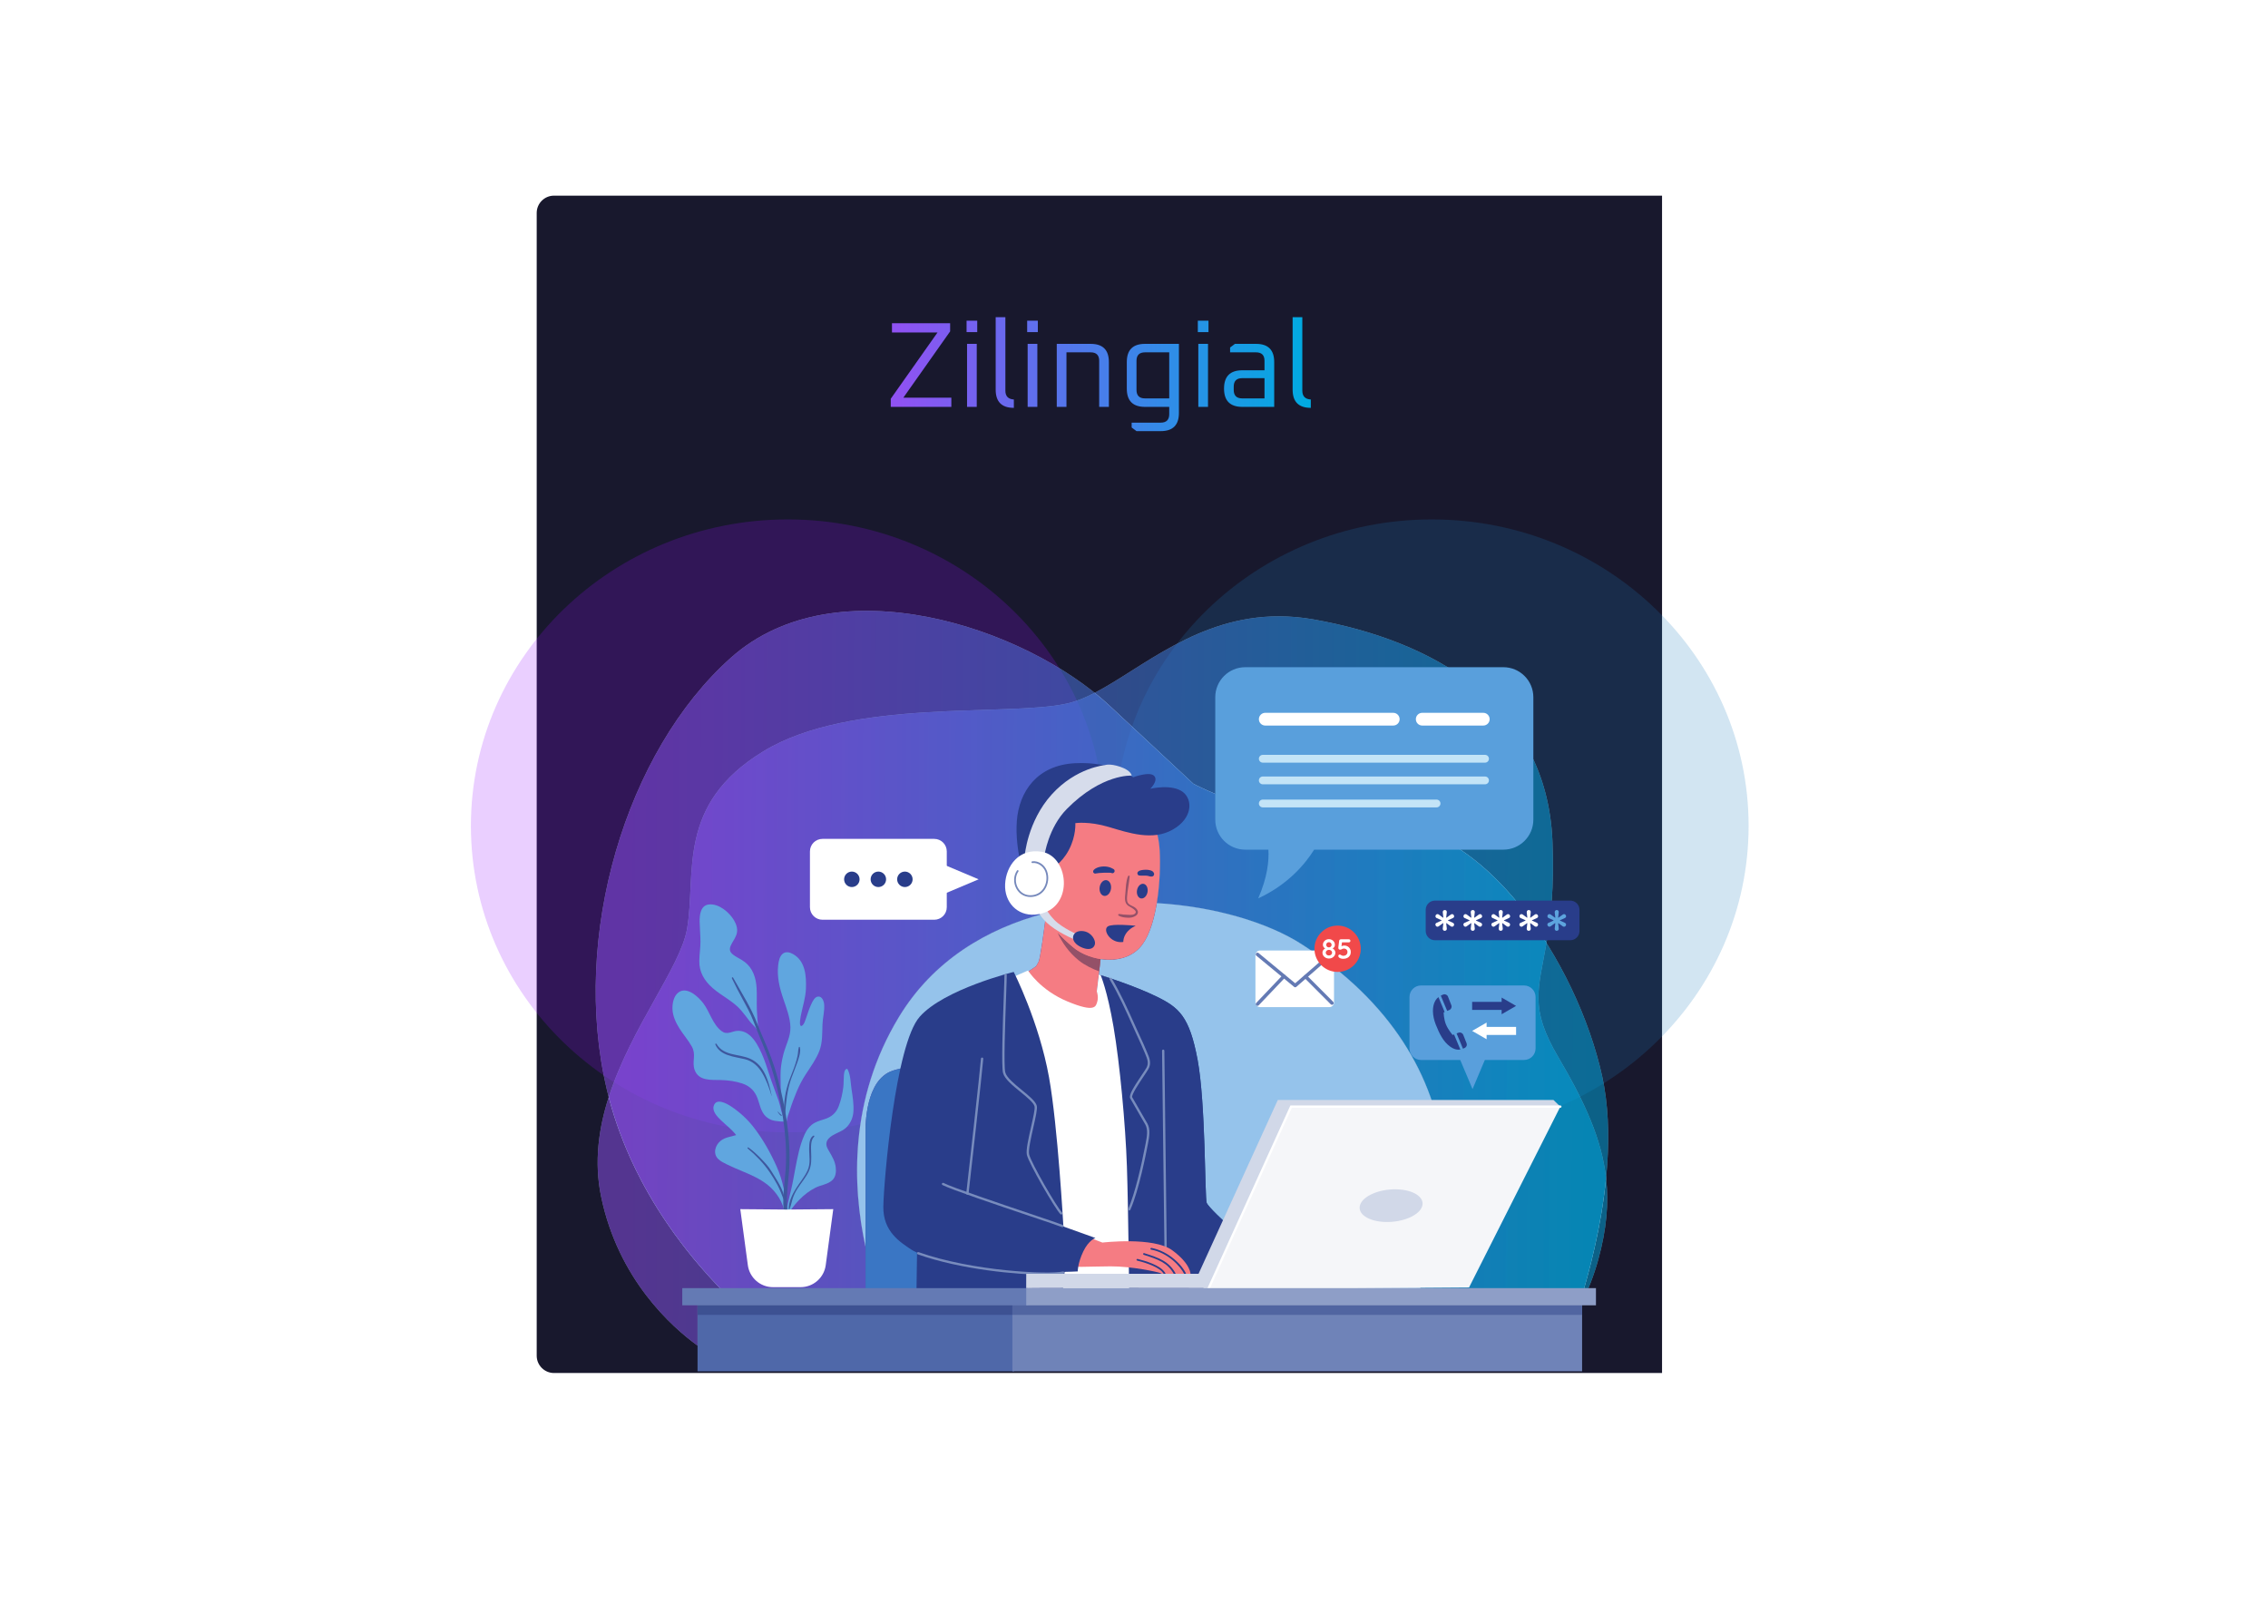 <svg width="1310" height="938" viewBox="0 0 1310 938" fill="none" xmlns="http://www.w3.org/2000/svg">
<path d="M310 123C310 117.477 314.477 113 320 113H960V793H320C314.477 793 310 788.523 310 783V123Z" fill="#18182D"/>
<g opacity="0.2" filter="url(#filter0_f_2380_10410)">
<ellipse cx="455" cy="477" rx="183" ry="177" fill="#940DFF"/>
</g>
<g opacity="0.2" filter="url(#filter1_f_2380_10410)">
<ellipse cx="827" cy="477" rx="183" ry="177" fill="#1D7BBC"/>
</g>
<g clip-path="url(#clip0_2380_10410)">
<g opacity="0.5">
<path d="M444.285 769.349C444.285 769.349 371.457 717.488 350.492 629.212C329.525 540.936 361.525 433.901 422.216 379.832C482.905 325.764 592.147 362.177 640.699 407.419C689.249 452.66 689.249 452.66 689.249 452.66C689.249 452.66 735.595 478.039 796.285 475.832C856.975 473.625 911.043 556.384 925.388 621.488C939.732 686.591 905.525 772.659 905.525 772.659L444.285 769.349Z" fill="#D1EBFA"/>
<path d="M444.285 769.349C444.285 769.349 371.457 717.488 350.492 629.212C329.525 540.936 361.525 433.901 422.216 379.832C482.905 325.764 592.147 362.177 640.699 407.419C689.249 452.66 689.249 452.66 689.249 452.66C689.249 452.66 735.595 478.039 796.285 475.832C856.975 473.625 911.043 556.384 925.388 621.488C939.732 686.591 905.525 772.659 905.525 772.659L444.285 769.349Z" fill="url(#paint0_linear_2380_10410)"/>
</g>
<g opacity="0.5">
<path d="M402.905 777.18C387.956 766.351 357.082 738.856 347.181 691.004C343.072 671.146 345.764 651.815 351.595 633.644C366.18 689.626 401.348 730.438 423.929 751.971H402.905V777.18ZM913.732 751.971H912.633C918.004 734.662 924.908 708.371 927.675 680.419C929.308 694.988 927.944 710.099 923.18 727.419C920.529 737.06 917.245 745.176 913.732 751.971ZM893.252 544.628C869.147 506.26 835.192 475.79 798.665 475.79C797.875 475.79 797.077 475.804 796.285 475.832C793.755 475.924 791.255 475.968 788.777 475.968C731.816 475.968 689.249 452.66 689.249 452.66C689.249 452.66 689.249 452.66 640.699 407.419C638.067 404.967 635.253 402.536 632.283 400.15C659.492 386.075 691.733 355.964 738.695 355.964C745.104 355.964 751.785 356.524 758.768 357.764C827.18 369.902 893.388 406.315 896.699 485.764C897.823 512.759 895.636 530.836 893.252 544.628Z" fill="#D1EAF9"/>
<path d="M402.905 777.18C387.956 766.351 357.082 738.856 347.181 691.004C343.072 671.146 345.764 651.815 351.595 633.644C366.18 689.626 401.348 730.438 423.929 751.971H402.905V777.18ZM913.732 751.971H912.633C918.004 734.662 924.908 708.371 927.675 680.419C929.308 694.988 927.944 710.099 923.18 727.419C920.529 737.06 917.245 745.176 913.732 751.971ZM893.252 544.628C869.147 506.26 835.192 475.79 798.665 475.79C797.875 475.79 797.077 475.804 796.285 475.832C793.755 475.924 791.255 475.968 788.777 475.968C731.816 475.968 689.249 452.66 689.249 452.66C689.249 452.66 689.249 452.66 640.699 407.419C638.067 404.967 635.253 402.536 632.283 400.15C659.492 386.075 691.733 355.964 738.695 355.964C745.104 355.964 751.785 356.524 758.768 357.764C827.18 369.902 893.388 406.315 896.699 485.764C897.823 512.759 895.636 530.836 893.252 544.628Z" fill="url(#paint1_linear_2380_10410)"/>
</g>
<g opacity="0.5">
<path d="M912.633 751.971H817.477C826.719 727.408 837.004 692.84 833.967 666.728C828.705 621.488 803.445 578.453 751.872 545.349C732.328 532.804 701.6 523.587 668.163 521.601C670.204 509.141 670.295 496.004 669.664 489.073C668.561 476.936 662.768 467.004 662.768 467.004C662.768 467.004 651.876 460.827 637.953 460.827C633.74 460.827 629.248 461.393 624.699 462.867C605.112 469.211 598.216 499.556 600.423 515.556C601.052 520.116 602.191 524.035 603.699 527.477C569.987 536.247 538.953 554.853 519.271 587.28C490.372 634.892 492.207 684.924 499.963 720.3V751.971H423.929C401.348 730.437 366.18 689.625 351.595 633.644C364.557 593.257 393.031 558.592 396.836 536.521C402.353 504.521 390.215 464.797 440.975 433.901C491.732 403.004 582.216 414.039 616.423 406.315C621.559 405.155 626.819 402.976 632.283 400.149C635.253 402.536 638.067 404.967 640.699 407.419C689.249 452.66 689.249 452.66 689.249 452.66C689.249 452.66 731.816 475.968 788.777 475.968C791.255 475.968 793.754 475.924 796.285 475.832C797.077 475.804 797.875 475.789 798.665 475.789C835.192 475.789 869.147 506.26 893.252 544.628C888.621 571.425 883.253 582.041 900.008 610.453C915.429 636.601 925.147 657.86 927.675 680.419C924.908 708.371 918.004 734.661 912.633 751.971Z" fill="#B0D6F2"/>
<path d="M912.633 751.971H817.477C826.719 727.408 837.004 692.84 833.967 666.728C828.705 621.488 803.445 578.453 751.872 545.349C732.328 532.804 701.6 523.587 668.163 521.601C670.204 509.141 670.295 496.004 669.664 489.073C668.561 476.936 662.768 467.004 662.768 467.004C662.768 467.004 651.876 460.827 637.953 460.827C633.74 460.827 629.248 461.393 624.699 462.867C605.112 469.211 598.216 499.556 600.423 515.556C601.052 520.116 602.191 524.035 603.699 527.477C569.987 536.247 538.953 554.853 519.271 587.28C490.372 634.892 492.207 684.924 499.963 720.3V751.971H423.929C401.348 730.437 366.18 689.625 351.595 633.644C364.557 593.257 393.031 558.592 396.836 536.521C402.353 504.521 390.215 464.797 440.975 433.901C491.732 403.004 582.216 414.039 616.423 406.315C621.559 405.155 626.819 402.976 632.283 400.149C635.253 402.536 638.067 404.967 640.699 407.419C689.249 452.66 689.249 452.66 689.249 452.66C689.249 452.66 731.816 475.968 788.777 475.968C791.255 475.968 793.754 475.924 796.285 475.832C797.077 475.804 797.875 475.789 798.665 475.789C835.192 475.789 869.147 506.26 893.252 544.628C888.621 571.425 883.253 582.041 900.008 610.453C915.429 636.601 925.147 657.86 927.675 680.419C924.908 708.371 918.004 734.661 912.633 751.971Z" fill="url(#paint2_linear_2380_10410)"/>
</g>
<path d="M817.477 751.971H724.829C726.37 746.424 730.077 726.04 730.077 726.04C730.077 726.04 698.629 699.097 696.974 694.683C695.87 691.74 696.422 637.212 691.732 612.108C687.042 587.004 680.974 581.947 668.285 575.695C655.17 569.232 635.732 563.188 635.732 563.188C635.732 563.188 639.594 572.108 643.18 593.073C646.768 614.04 650.077 649.349 650.905 673.625C651.656 695.636 652.178 743.271 652.27 751.971H613.261C613.924 745.743 616.528 720.421 615.318 717.764C614.786 716.591 601.912 715.913 586.308 715.521V615.971C586.308 615.971 570.44 614.863 553.172 614.863C537.056 614.863 519.72 615.828 512.928 619.556C498.86 627.28 499.962 654.04 499.962 654.04V720.3C492.206 684.924 490.372 634.892 519.27 587.28C538.953 554.853 569.986 536.247 603.698 527.477C603.849 527.82 604.002 528.159 604.16 528.492C603.053 537.289 600.876 553.747 599.87 555.556C598.492 558.039 598.492 558.039 598.492 558.039L591.594 562.729C591.594 562.729 604.836 581.488 621.112 584.521C623.322 584.935 625.206 585.112 626.813 585.112C637.038 585.112 636.008 577.901 636.008 577.901L633.525 572.66L635.69 553.903C637.388 554.165 639.113 554.308 640.833 554.308C647.982 554.308 655.052 551.865 659.732 545.625C663.993 539.944 666.629 530.964 668.162 521.601C701.6 523.587 732.328 532.804 751.872 545.349C803.445 578.453 828.705 621.488 833.966 666.728C837.004 692.84 826.718 727.408 817.477 751.971Z" fill="#95C3EB"/>
<path d="M880.285 612.2H820.789C817.109 612.2 814.123 609.215 814.123 605.534V575.832C814.123 572.151 817.109 569.166 820.789 569.166H880.285C883.967 569.166 886.952 572.151 886.952 575.832V605.534C886.952 609.215 883.967 612.2 880.285 612.2Z" fill="#599FDC"/>
<path d="M850.537 629.028L859.965 606.683H841.109L850.537 629.028Z" fill="#599FDC"/>
<path d="M850.312 583.293H867.343V585.785L875.692 580.971L867.343 576.157V578.649H850.312V583.293Z" fill="#293D8A"/>
<path d="M875.692 593.087H858.661V590.595L850.312 595.408L858.661 600.221V597.729H875.692V593.087Z" fill="white"/>
<path d="M839.859 597.467L839.048 597.763C839.048 597.763 836.521 594.877 835.209 591.735C833.897 588.593 833.852 584.756 833.852 584.756L834.445 584.508L830.843 575.889C830.201 576.391 829.589 577.036 829.095 577.872C827.057 581.316 827.259 586.601 829.309 591.765C831.359 596.928 833.551 601.533 837.551 604.429C839.911 606.139 841.933 606.437 843.504 606.189L839.859 597.467Z" fill="#293D8A"/>
<path d="M842.445 596.452L841.325 596.859L845.011 605.683C845.428 605.547 845.801 605.379 846.125 605.201C847.077 604.68 847.496 603.535 847.095 602.527L845.169 597.675C844.741 596.599 843.535 596.055 842.445 596.452Z" fill="#293D8A"/>
<path d="M833.658 574.379C833.205 574.542 832.712 574.763 832.216 575.055L835.893 583.857L837.13 583.34C838.205 582.892 838.725 581.668 838.301 580.584L836.368 575.621C835.949 574.544 834.746 573.986 833.658 574.379Z" fill="#293D8A"/>
<path d="M499.963 753.35V654.04C499.963 654.04 498.86 627.28 512.928 619.556C526.997 611.832 586.308 615.971 586.308 615.971V753.35H499.963Z" fill="#3A76C4"/>
<path d="M604.836 523.004C604.836 523.004 601.251 553.074 599.871 555.556C598.492 558.039 598.492 558.039 598.492 558.039L591.595 562.73C591.595 562.73 604.836 581.488 621.112 584.522C637.388 587.556 636.008 577.902 636.008 577.902L633.525 572.66L636.837 543.97C636.837 543.97 607.319 530.454 604.836 523.004Z" fill="#F57C83"/>
<path d="M583.042 565.212L593.801 560.522C593.801 560.522 600.698 571.832 616.698 578.454C632.698 585.074 632.974 581.212 633.801 578.454C634.629 575.695 633.525 572.66 633.525 572.66L634.709 563.002L641.108 565.134L663.318 744.798L606.216 747.556L583.042 565.212Z" fill="white"/>
<path d="M635.732 563.188C635.732 563.188 639.595 572.108 643.18 593.074C646.768 614.04 650.077 649.35 650.905 673.626C651.732 697.902 652.285 753.35 652.285 753.35C652.285 753.35 723.456 753.35 724.285 753.35C725.112 753.35 730.077 726.04 730.077 726.04C730.077 726.04 698.629 699.098 696.975 694.683C695.871 691.74 696.423 637.212 691.732 612.108C687.043 587.004 680.975 581.947 668.285 575.695C655.171 569.232 635.732 563.188 635.732 563.188Z" fill="#293D8A"/>
<path d="M673.249 721.74C672.881 721.74 672.583 721.442 672.583 721.074C672.583 719.102 672.232 691.079 671.895 663.979C671.555 636.875 671.204 608.848 671.204 606.867C671.204 606.498 671.503 606.2 671.871 606.2C672.239 606.2 672.537 606.498 672.537 606.867C672.537 608.839 672.888 636.862 673.227 663.962C673.565 691.066 673.916 719.092 673.916 721.074C673.916 721.442 673.619 721.74 673.249 721.74Z" fill="#788CBD"/>
<path d="M529.801 715.004L529.25 753.35H613.112C613.112 753.35 616.698 720.798 615.318 717.764C613.94 714.728 529.801 715.004 529.801 715.004Z" fill="#293D8A"/>
<path d="M634.868 561.031C631.227 559.695 626.552 557.484 623.135 554.729C617.148 549.903 613.313 544.154 610.828 538.514C613.595 541.659 616.656 544.38 619.732 547.004C623.628 550.327 629.473 552.936 635.691 553.903L634.868 561.031Z" fill="#945168"/>
<path d="M662.768 467.004C662.768 467.004 668.562 476.936 669.664 489.073C670.768 501.212 669.664 532.384 659.732 545.625C649.802 558.867 629.112 555.004 619.732 547.004C611.126 539.663 602.63 531.556 600.423 515.556C598.216 499.556 605.112 469.211 624.699 462.867C644.284 456.521 662.768 467.004 662.768 467.004Z" fill="#F57C83"/>
<path d="M687.653 736.007C687.653 736.007 686.68 736.007 685.2 735.967C684.853 735.954 684.467 735.967 684.065 735.954C682.64 735.914 680.907 735.875 679.16 735.822C678.773 735.807 678.373 735.794 677.987 735.78C676.253 735.74 674.773 735.954 673.387 735.875H673.347C673.053 735.86 672.627 735.9 672.28 735.914C672.107 735.928 671.947 735.94 671.84 735.928C671.04 735.78 670.88 735.595 670.013 735.208C668.893 734.7 653.732 731.315 641.399 731.394C629.08 731.447 618.027 732.287 616.227 730.78C614.413 729.247 613.32 713.768 623.84 712.754L636.773 717.66C636.773 717.66 666.307 714.155 677.133 722.14C687.987 730.127 687.653 736.007 687.653 736.007Z" fill="#F57C83"/>
<path d="M673.347 735.875C673.054 735.86 672.627 735.9 672.28 735.914C672.014 735.488 671.452 734.714 671.147 734.394C667.814 730.994 659.76 728.794 656.84 728.087C656.574 728.02 656.399 727.754 656.467 727.488C656.52 727.22 656.8 727.06 657.08 727.114C661.334 728.14 670.36 730.768 672.92 735.074C673 735.194 673.214 735.607 673.347 735.875Z" fill="#293D8A"/>
<path d="M679.164 735.82C678.777 735.811 678.377 735.8 677.99 735.778C674.35 729.14 668.396 727.235 661.037 724.868L660.601 724.723C660.349 724.638 660.196 724.354 660.284 724.09C660.369 723.838 660.64 723.684 660.917 723.771L661.34 723.915C669.121 726.412 675.382 728.419 679.164 735.82Z" fill="#293D8A"/>
<path d="M685.201 735.967C684.855 735.958 684.468 735.962 684.067 735.952C681.86 731.311 674.555 723.544 664.889 721.734C664.611 721.687 664.429 721.43 664.476 721.151C664.536 720.884 664.793 720.706 665.06 720.752C675.016 722.622 683.048 730.754 685.201 735.967Z" fill="#293D8A"/>
<path d="M607.042 501.902C607.042 501.902 613.112 499.004 617.388 490.867C621.664 482.73 621.112 475.419 621.112 475.419C621.112 475.419 628.836 474.178 640.422 477.626C652.008 481.074 665.801 485.764 677.388 479.143C688.974 472.522 688.974 461.902 683.318 457.488C676.985 452.544 664.422 455.556 664.422 455.556C664.422 455.556 669.249 450.867 666.629 448.108C664.008 445.35 654.492 448.936 654.492 448.936C654.492 448.936 642.905 439.695 620.974 440.798C599.042 441.902 588.56 457.212 587.318 474.315C586.077 491.419 592.285 508.522 592.285 508.522L607.042 501.902Z" fill="#293D8A"/>
<path d="M651.96 530.038C651.706 530.038 651.441 530.031 651.16 530.019C649.536 529.956 647.494 529.688 646.101 528.816C645.689 528.558 645.845 527.884 646.35 527.884C646.352 527.884 646.352 527.884 646.353 527.884C647.22 527.888 648.066 528.15 648.932 528.215C649.736 528.274 650.549 528.308 651.354 528.346C651.822 528.367 652.377 528.41 652.942 528.41C653.789 528.41 654.654 528.314 655.27 527.906C657.964 526.123 652.728 523.923 651.62 523.107C649.302 521.399 649.768 518.45 650.01 515.92C650.324 512.668 650.293 509.111 651.536 506.047C651.625 505.828 651.854 505.712 652.066 505.712C652.306 505.712 652.526 505.86 652.498 506.178C652.148 510.082 651.245 513.935 651 517.858C650.896 519.49 650.776 521.25 652.236 522.295C653.289 523.05 654.569 523.41 655.613 524.183C656.518 524.855 657.421 525.934 657.26 527.136C657.118 528.206 656.246 528.836 655.346 529.283C654.138 529.883 653.176 530.038 651.96 530.038Z" fill="#945168"/>
<path d="M662.812 515.22C662.4 517.545 660.709 519.189 659.033 518.893C657.359 518.597 656.335 516.471 656.745 514.147C657.157 511.821 658.848 510.176 660.524 510.472C662.199 510.768 663.224 512.895 662.812 515.22Z" fill="#293D8A"/>
<path d="M641.704 513.377C641.331 515.887 639.564 517.701 637.756 517.433C635.948 517.164 634.785 514.912 635.159 512.404C635.532 509.895 637.3 508.079 639.108 508.348C640.915 508.617 642.077 510.869 641.704 513.377Z" fill="#293D8A"/>
<path d="M657.897 505.635C659.187 505.852 660.488 505.629 661.788 505.721C662.101 505.743 662.409 505.789 662.723 505.82C662.944 505.84 662.308 505.753 662.617 505.804L662.816 505.837C662.979 505.867 663.141 505.9 663.301 505.939C663.579 506.007 663.847 506.111 664.124 506.172C664.376 506.227 664.656 506.285 664.909 506.273C665.052 506.255 665.192 506.236 665.335 506.216L665.067 506.265L665.595 506.208C666.335 506.035 666.79 505.179 666.584 504.464C666.524 504.259 666.433 504.072 666.303 503.903L666.133 503.688L666.289 503.867L666.118 503.64C666.045 503.517 665.948 503.419 665.824 503.345L665.512 503.108C665.171 502.871 664.721 502.732 664.316 502.628C663.547 502.429 662.739 502.328 661.947 502.324C661.157 502.32 660.379 502.403 659.599 502.511C658.911 502.605 658.145 502.84 657.586 503.255C657.156 503.576 656.891 503.988 656.965 504.552C657.028 505.019 657.396 505.549 657.897 505.635Z" fill="#293D8A"/>
<path d="M643.184 501.944C643.009 501.84 642.831 501.749 642.645 501.665C642.489 501.595 642.063 501.371 642.385 501.547L642.031 501.357C641.496 501.088 640.941 500.908 640.364 500.761C639.105 500.44 637.78 500.359 636.489 500.495C635.112 500.64 633.855 500.973 632.661 501.692C632.493 501.795 632.32 501.893 632.18 502.033C632.085 502.153 631.992 502.275 631.901 502.397L631.98 502.277C631.612 502.535 631.397 502.956 631.401 503.401C631.404 503.829 631.627 504.187 631.999 504.393C632.448 504.644 632.875 504.524 633.339 504.405C633.105 504.405 632.872 504.405 632.64 504.405C633.023 504.464 633.292 504.48 633.679 504.395C633.693 504.392 634.051 504.303 633.815 504.352C633.593 504.4 634.191 504.307 634.256 504.297C634.332 504.287 634.747 504.245 634.308 504.288L634.551 504.26C634.757 504.235 634.967 504.208 635.175 504.192C636.085 504.119 636.993 504.077 637.905 504.048C638.752 504.02 639.615 504.013 640.46 504.049C640.824 504.065 641.184 504.077 641.548 504.088C641.751 504.093 641.665 504.125 641.525 504.081L641.752 504.14C641.903 504.181 642.051 504.231 642.196 504.287C642.785 504.511 643.491 504.085 643.708 503.544C643.945 502.955 643.744 502.277 643.184 501.944Z" fill="#293D8A"/>
<path d="M649.733 540.292C651 537.747 653.303 535.882 655.965 534.682C653.655 534.447 642.741 533.436 639.988 535C636.903 536.751 640.559 543.784 646.937 544.138C647.608 544.175 648.217 544.12 648.797 544.03C648.849 542.746 649.145 541.475 649.733 540.292Z" fill="#293D8A"/>
<path d="M599.319 525.488C599.319 525.488 600.423 529.764 606.767 534.729C613.112 539.695 622.308 543.327 622.308 543.327L623.043 540.108C623.043 540.108 613.526 535.969 609.112 531.419C604.699 526.867 604.147 524.384 604.147 524.384L599.319 525.488Z" fill="#D6DCEB"/>
<path d="M624.147 537.727C629.253 537.489 632.103 541.527 632.459 544.139C632.815 546.752 630.361 549.681 624.621 547.108C617.492 543.912 619.041 537.964 624.147 537.727Z" fill="#293D8A"/>
<path d="M603.319 493.902C603.319 493.902 605.524 478.048 616.147 467.28C636.423 446.73 653.664 447.97 653.664 447.97C653.664 447.97 653.525 445.074 647.043 442.867C640.956 440.795 638.216 441.902 638.216 441.902C638.216 441.902 621.525 443.28 607.457 458.867C593.388 474.454 591.871 494.315 591.871 494.315L603.319 493.902Z" fill="#D6DCEB"/>
<path d="M601.801 491.969C588.519 489.719 581.112 500.108 580.56 510.591C580.008 521.073 587.625 529.043 597.801 528.245C620.699 526.453 618.077 494.729 601.801 491.969Z" fill="white"/>
<path d="M595.188 518.059C591.681 518.059 588.717 516.296 587.024 513.193C585.209 509.869 585.361 505.777 587.412 502.768C587.568 502.543 587.877 502.483 588.106 502.637C588.334 502.793 588.394 503.104 588.238 503.332C586.397 506.033 586.265 509.716 587.901 512.713C589.454 515.559 592.196 517.171 595.442 517.055C598.477 516.973 601.049 515.585 602.685 513.145C604.552 510.36 604.981 506.515 603.778 503.349C602.585 500.208 599.313 498.067 596.338 498.456C596.069 498.491 595.813 498.3 595.777 498.025C595.74 497.752 595.932 497.501 596.206 497.464C599.686 497 603.341 499.379 604.713 502.993C606.028 506.453 605.557 510.656 603.516 513.701C601.694 516.419 598.837 517.964 595.469 518.055L595.188 518.059Z" fill="#7588BB"/>
<path d="M585.525 561.349C585.525 561.349 545.251 571.28 531.181 587.28C517.112 603.28 510.492 682.177 510.216 696.797C509.94 711.419 520.147 717.488 526.216 721.625C532.285 725.764 559.043 733.212 580.56 734.316C602.077 735.419 622.492 734.316 622.492 734.316C622.492 734.316 622.423 729.625 625.732 722.728C628.803 716.332 632.699 715.004 632.699 715.004L614.216 708.384C614.216 708.384 610.98 650.392 605.94 622.316C600.147 590.039 585.525 561.349 585.525 561.349Z" fill="#293D8A"/>
<path d="M652.285 699.119L652.015 699.061C651.677 698.912 651.525 698.519 651.675 698.183C655.449 689.668 659.359 672.953 661.561 661.227L661.741 660.279C662.408 656.829 663.237 652.54 661.583 649.579C660.739 648.068 658.833 644.791 657 641.64C655.097 638.369 653.3 635.279 652.801 634.357C651.831 632.556 654.889 627.745 659.317 621.147C660.512 619.363 661.547 617.823 662.149 616.78C663.728 614.049 662.676 611.548 661.46 608.652L661.047 607.655C659.944 604.947 658.689 602.235 657.479 599.612C656.984 598.541 656.488 597.468 656 596.389C655.352 594.964 654.703 593.513 654.044 592.047C650.145 583.356 646.115 574.371 640.952 565.689C640.764 565.373 640.868 564.964 641.184 564.776C641.501 564.589 641.909 564.692 642.099 565.009C647.299 573.755 651.345 582.776 655.26 591.5C655.917 592.967 656.567 594.415 657.213 595.84C657.701 596.915 658.195 597.985 658.688 599.053C659.907 601.689 661.167 604.416 662.281 607.152L662.689 608.136C663.931 611.089 665.213 614.144 663.303 617.447C662.677 618.529 661.633 620.087 660.424 621.888C658.116 625.329 653.311 632.492 653.975 633.723C654.463 634.627 656.255 637.708 658.152 640.969C659.989 644.128 661.9 647.413 662.747 648.928C664.64 652.315 663.759 656.871 663.052 660.532L662.871 661.472C662.068 665.743 657.82 687.608 652.895 698.721C652.784 698.972 652.54 699.119 652.285 699.119Z" fill="#788CBD"/>
<path d="M612.974 701.464C612.802 701.464 612.63 701.399 612.501 701.268C609.366 698.108 594.249 671.933 593.124 667.011C592.508 664.316 594.054 657.481 595.55 650.871C596.709 645.749 597.908 640.453 597.566 639.02C597.057 636.877 593.192 633.719 589.453 630.665C584.937 626.977 580.268 623.161 579.364 619.725C578.336 615.82 579.214 591.371 579.796 575.193C580.005 569.376 580.17 564.781 580.169 563.143C580.169 562.775 580.468 562.476 580.836 562.476C581.204 562.476 581.502 562.773 581.502 563.141C581.504 564.805 581.338 569.411 581.128 575.241C580.585 590.363 579.676 615.669 580.653 619.387C581.448 622.403 586.149 626.244 590.297 629.633C594.388 632.975 598.25 636.131 598.864 638.712C599.276 640.445 598.152 645.413 596.85 651.164C595.456 657.328 593.876 664.313 594.424 666.713C595.528 671.54 610.369 697.225 613.448 700.327C613.706 700.589 613.705 701.011 613.444 701.269C613.313 701.399 613.144 701.464 612.974 701.464Z" fill="#788CBD"/>
<path d="M558.768 690.016L558.675 690.01C558.309 689.958 558.056 689.62 558.107 689.256C558.596 685.788 566.249 616.722 566.6 611.432C566.625 611.063 566.943 610.775 567.311 610.811C567.677 610.835 567.955 611.154 567.931 611.52C567.579 616.819 559.917 685.971 559.427 689.443C559.38 689.775 559.095 690.016 558.768 690.016Z" fill="#788CBD"/>
<path d="M613.664 708.773L613.413 708.725C611.717 708.039 604.225 705.511 594.74 702.313C575.596 695.856 549.376 687.015 544.391 684.424C544.064 684.255 543.937 683.852 544.107 683.525C544.276 683.197 544.676 683.067 545.005 683.242C549.9 685.784 577.141 694.971 595.167 701.048C604.673 704.256 612.181 706.787 613.915 707.489C614.256 707.628 614.42 708.016 614.281 708.357C614.176 708.616 613.927 708.773 613.664 708.773Z" fill="#788CBD"/>
<path d="M604.457 736.275C587.609 736.275 554.945 733.238 530.132 724.462C529.784 724.338 529.603 723.958 529.725 723.61C529.847 723.264 530.232 723.082 530.576 723.204C561.923 734.292 605.773 736.186 613.932 734.354C614.291 734.276 614.647 734.5 614.728 734.859C614.809 735.218 614.583 735.575 614.224 735.656C612.457 736.051 609.043 736.275 604.457 736.275Z" fill="#788CBD"/>
<path d="M411.613 570.652C416.844 575.252 423.468 578.201 428.059 583.521C429.864 585.615 431.487 587.843 433.164 590.037C434.384 591.635 437.641 594.284 438.169 596.292C438.403 597.176 438.353 595.979 438.119 595.092L438.08 594.981C437.621 590.916 437.293 586.835 437.151 582.745C437.008 578.667 437.263 574.572 437.007 570.5C436.647 564.755 434.853 559.192 430.157 555.593C427.862 553.833 424.913 552.763 422.802 550.811C420.8 548.957 421.603 546.835 422.781 544.768C423.882 542.833 425.218 540.933 425.647 538.707C426.136 536.176 425.185 533.565 423.901 531.411C421.169 526.824 415.111 521.711 409.374 522.396C404.588 522.968 404.046 528.488 404.114 532.333C404.181 536.072 404.551 539.799 404.586 543.54C404.624 547.383 403.97 551.153 403.915 554.979C403.823 561.487 406.829 566.445 411.613 570.652Z" fill="#60A6DF"/>
<path d="M460.212 630.362C461.668 626.888 463.338 623.642 465.393 620.483C468.212 616.15 471.338 611.927 473.23 607.074C475.164 602.119 474.88 596.82 475.07 591.602C475.209 587.768 476.349 583.944 476.041 580.1C475.894 578.256 474.832 575.274 472.446 575.579C470.59 575.816 469.488 578.118 468.774 579.586C467.529 582.148 466.666 584.882 465.741 587.57C465.381 588.622 465.036 589.692 464.58 590.707C464.314 591.298 463.47 592.738 462.674 592.542C461.318 592.207 462.549 586.672 462.75 585.692C463.762 580.77 465.286 576.195 465.498 571.13C465.805 563.786 465.234 555.043 458.052 551.027C456.173 549.978 453.794 549.352 452.01 550.923C450.25 552.471 449.753 555.156 449.492 557.366C448.69 564.148 450.286 570.571 452.46 576.952C454.254 582.222 456.393 587.659 456.549 593.294C456.7 598.718 453.877 603.524 452.553 608.648C450.442 616.814 450.878 621.143 450.869 623.787C450.854 627.1 450.976 630.378 451.217 633.68C451.441 636.716 451.704 639.754 452.074 642.775C452.15 643.387 452.22 644.026 452.301 644.664C451.134 641.855 450.726 638.638 449.76 635.815C448.044 630.796 446.049 625.882 444.401 620.839C443.04 616.672 441.754 612.478 439.956 608.472C438.27 604.714 436.234 600.742 433.089 597.984C431.188 596.318 428.884 595.343 426.341 595.363C424.715 595.375 423.253 595.938 421.7 596.348C419.789 596.854 418.285 596.679 416.713 595.471C411.565 591.514 409.999 584.419 406.188 579.408C403.346 575.671 396.601 569.3 391.642 573.376C389.011 575.538 388.286 579.715 388.424 582.918C388.597 586.935 390.353 590.61 392.444 593.97C394.668 597.542 397.539 600.74 399.583 604.414C400.791 606.583 400.98 608.662 400.788 611.11C400.608 613.415 400.406 615.648 401.192 617.872C403.552 624.551 410.921 623.619 416.652 623.794C420.663 623.915 424.965 624.512 428.773 625.795C433.173 627.276 436.036 630.14 437.609 634.492C438.746 637.643 439.356 641.219 441.5 643.895C442.508 645.154 443.842 646.083 445.31 646.732C447.545 647.719 454.36 648.151 454.41 647.528C454.578 645.444 455.566 643.246 456.185 641.268C457.345 637.56 458.709 633.943 460.212 630.362Z" fill="#60A6DF"/>
<path d="M491.853 629.103C491.26 625.284 491.373 621.076 489.565 617.57C489.436 617.319 489.095 617.255 488.861 617.384C487.565 618.103 487.512 620.196 487.405 621.479C487.231 623.607 487.361 625.74 487.099 627.863C486.64 631.591 485.779 635.434 484.435 638.947C482.916 642.923 480.152 645.176 476.139 646.418C473.56 647.214 471.031 647.908 468.879 649.619C466.951 651.152 465.612 653.266 464.619 655.491C461.94 661.5 460.664 668.218 459.421 674.638C458.585 678.96 457.903 683.303 456.853 687.583C455.804 691.859 454.677 696.114 454.076 700.483C453.975 700.703 453.867 700.922 453.773 701.144C453.499 701.798 454.52 702.151 454.872 701.607C459.016 695.23 464.063 689.506 470.948 685.994C474.057 684.408 478.188 684.079 480.781 681.587C482.755 679.691 483.025 676.798 482.731 674.219C482.343 670.831 480.72 668.043 479.028 665.156C478.1 663.57 477.003 661.871 477.377 659.943C477.731 658.124 479.243 656.788 480.743 655.856C483.605 654.079 486.952 653.279 489.296 650.718C491.473 648.339 492.68 645.379 492.921 642.174C493.243 637.902 492.507 633.322 491.853 629.103Z" fill="#60A6DF"/>
<path d="M435.366 651.12C431.71 646.411 427.297 642.35 422.333 639.052C419.684 637.294 413.435 633.823 412.174 639.012C411.434 642.054 414.411 645.046 416.37 646.952C419.314 649.818 422.719 652.29 425.203 655.592C422.127 656.572 418.914 656.764 416.241 658.89C413.078 661.408 411.659 666.27 414.796 669.354C416.324 670.856 418.351 671.779 420.255 672.702C422.729 673.899 425.25 674.986 427.786 676.046C433.263 678.332 438.81 680.654 443.48 684.402C448.24 688.22 452.716 694.678 453.094 700.908C453.131 701.503 452.904 700.962 453.259 700.69C453.454 700.864 454.107 700.551 454.103 700.204C454.006 690.958 452.344 682.155 448.566 673.686C445.064 665.834 440.646 657.923 435.366 651.12Z" fill="#60A6DF"/>
<path d="M422.739 565.048C424.755 569.235 426.864 573.324 429.103 577.405C431.258 581.335 433.411 585.235 435.023 589.427C437.008 594.588 439.089 599.672 441.188 604.788C443.369 610.105 445.319 615.524 446.883 621.055C449.936 631.853 452.204 642.968 453.325 654.136C453.896 659.816 454.155 665.529 453.999 671.235C453.876 675.695 453.373 680.105 452.955 684.543C452.519 689.157 452.204 693.828 452.591 698.46C452.913 702.332 453.529 706.935 456.535 709.697C457.121 710.239 457.955 709.564 457.613 708.865C454.043 701.543 454.243 693.559 454.925 685.619C455.303 681.235 455.825 676.875 455.973 672.475C456.161 666.876 455.941 661.267 455.415 655.691C454.379 644.729 452.193 633.899 449.359 623.269C447.904 617.82 446.105 612.476 444.033 607.228C441.955 601.971 439.556 596.857 437.543 591.573C433.903 582.017 428.354 573.544 423.44 564.639C423.185 564.176 422.514 564.583 422.739 565.048Z" fill="#3E579E"/>
<path d="M453.489 643.188C454.067 636.229 454.683 629.528 457.029 622.889C458.123 619.793 459.449 616.783 460.505 613.675C461.377 611.105 462.683 607.583 462.011 604.852C461.936 604.547 461.492 604.563 461.408 604.852C460.959 606.412 461.008 608.123 460.685 609.721C460.369 611.277 459.949 612.808 459.465 614.32C458.436 617.536 457.091 620.617 455.925 623.783C453.675 629.897 452.519 636.671 453.011 643.188C453.033 643.496 453.464 643.496 453.489 643.188Z" fill="#3E579E"/>
<path d="M413.164 603.196C415.927 609.869 424.23 610.255 430.278 611.749C434.597 612.816 437.785 615.697 440.075 619.437C442.581 623.529 444.276 628.333 445.669 632.9L445.751 632.879C444.059 624.88 441.635 615.249 433.39 611.528C426.782 608.545 418.076 610.044 413.85 602.907C413.642 602.556 412.997 602.792 413.164 603.196Z" fill="#3E579E"/>
<path d="M449.123 642.132C449.452 642.576 449.753 643.04 450.092 643.475C450.26 643.691 450.431 643.894 450.643 644.067C450.86 644.244 451.113 644.464 451.411 644.459C451.535 644.456 451.621 644.319 451.555 644.208C451.419 643.986 451.172 643.851 450.98 643.682C450.781 643.507 450.58 643.335 450.388 643.155C450.001 642.79 449.648 642.392 449.271 642.019L449.123 642.132Z" fill="#3E579E"/>
<path d="M431.849 663.301C436.615 667.212 441.011 671.84 444.503 676.911C446.172 679.335 447.713 681.9 449.111 684.489C450.637 687.319 451.639 690.308 452.835 693.275C452.925 693.5 453.337 693.505 453.305 693.212C452.644 686.936 448.669 681.556 445.485 676.335C443.832 673.623 441.776 671.436 439.565 669.175C437.283 666.839 434.956 664.629 432.28 662.745C431.954 662.516 431.539 663.045 431.849 663.301Z" fill="#3E579E"/>
<path d="M469.79 655.914C467.496 657.214 467.421 660.839 467.376 663.154C467.289 667.6 468.39 671.776 466.438 676.014C464.676 679.842 461.86 683.038 459.646 686.592C457.573 689.919 455.529 694.172 455.574 698.178C455.577 698.408 455.932 698.54 456.04 698.304C456.874 696.486 457.174 694.42 457.773 692.515C458.445 690.372 459.384 688.427 460.6 686.543C462.73 683.242 465.345 680.236 467.074 676.686C468.896 672.943 468.629 669.236 468.508 665.182C468.432 662.596 468.173 658.442 470.257 656.519C470.585 656.218 470.166 655.702 469.79 655.914Z" fill="#3E579E"/>
<path d="M454.447 698.591C445.203 698.463 427.595 698.362 427.595 698.362L431.952 730.711C432.932 737.988 439.144 743.419 446.487 743.419H454.079H454.813H462.404C469.748 743.419 475.96 737.988 476.94 730.711L481.297 698.362C481.297 698.362 463.689 698.463 454.447 698.591Z" fill="white"/>
<path d="M901.251 639.143L848.513 743.601L694.768 744.707L742.216 637.671L901.251 639.143Z" fill="#F5F6F9"/>
<path d="M592.728 744.055L592.757 735.695H692.285L738.077 635.28H897.249L901.251 639.143H745.756L698.169 743.971C698.169 743.971 592.728 743.78 592.728 744.055Z" fill="#D1D8E8"/>
<path d="M821.413 696.785C819.676 701.996 810.249 706.02 800.357 705.772C790.465 705.525 783.855 701.101 785.591 695.889C787.328 690.68 796.755 686.656 806.647 686.904C816.539 687.152 823.151 691.576 821.413 696.785Z" fill="#D1D8E8"/>
<path d="M698.17 744.637L697.894 744.577C697.56 744.425 697.41 744.031 697.562 743.695L745.326 638.476H901.25C901.62 638.476 901.917 638.773 901.917 639.143C901.917 639.511 901.62 639.809 901.25 639.809H746.185L698.777 744.247C698.666 744.491 698.422 744.637 698.17 744.637Z" fill="white"/>
<path d="M402.905 792.522H585.801V751.971H402.905V792.522Z" fill="#4F68A9"/>
<path d="M584.756 792.522H913.823V751.971H584.756V792.522Z" fill="#6F83B8"/>
<path d="M402.905 759.419H584.756V751.971H402.905V759.419Z" fill="#3D5192"/>
<path d="M913.823 759.419H584.756V751.971H913.823V759.419Z" fill="#5165A1"/>
<path d="M593.801 753.901H394.078V743.971H593.801V753.901Z" fill="#647AB4"/>
<path d="M921.823 753.901H592.757V743.971H921.823V753.901Z" fill="#8E9EC7"/>
<path d="M539.625 531.21H475.06C471.064 531.21 467.825 527.971 467.825 523.975V491.742C467.825 487.747 471.064 484.507 475.06 484.507H539.625C543.62 484.507 546.86 487.747 546.86 491.742V523.975C546.86 527.971 543.62 531.21 539.625 531.21Z" fill="white"/>
<path d="M565.26 507.859L541.011 497.627V518.091L565.26 507.859Z" fill="white"/>
<path d="M496.492 507.859C496.492 510.326 494.492 512.324 492.025 512.324C489.559 512.324 487.559 510.326 487.559 507.859C487.559 505.391 489.559 503.392 492.025 503.392C494.492 503.392 496.492 505.391 496.492 507.859Z" fill="#293D8A"/>
<path d="M511.809 507.859C511.809 510.326 509.809 512.324 507.343 512.324C504.876 512.324 502.876 510.326 502.876 507.859C502.876 505.391 504.876 503.392 507.343 503.392C509.809 503.392 511.809 505.391 511.809 507.859Z" fill="#293D8A"/>
<path d="M527.127 507.859C527.127 510.326 525.127 512.324 522.66 512.324C520.193 512.324 518.193 510.326 518.193 507.859C518.193 505.391 520.193 503.392 522.66 503.392C525.127 503.392 527.127 505.391 527.127 507.859Z" fill="#293D8A"/>
<path d="M868.331 385.349H719.273C709.7 385.349 701.94 393.109 701.94 402.683V473.396C701.94 482.968 709.7 490.729 719.273 490.729H732.633C733.009 497.139 732.091 506.675 726.737 518.867C743.959 510.923 753.876 498.995 759.056 490.729H868.331C877.903 490.729 885.664 482.968 885.664 473.396V402.683C885.664 393.109 877.903 385.349 868.331 385.349Z" fill="#599FDC"/>
<path d="M804.744 419.051H730.813C728.783 419.051 727.135 417.404 727.135 415.374C727.135 413.342 728.783 411.695 730.813 411.695H804.744C806.776 411.695 808.423 413.342 808.423 415.374C808.423 417.404 806.776 419.051 804.744 419.051Z" fill="white"/>
<path d="M857.756 440.476H729.388C728.144 440.476 727.135 439.468 727.135 438.224C727.135 436.98 728.144 435.971 729.388 435.971H857.756C859 435.971 860.009 436.98 860.009 438.224C860.009 439.468 859 440.476 857.756 440.476Z" fill="#C3E4F7"/>
<path d="M857.756 452.983H729.388C728.144 452.983 727.135 451.974 727.135 450.73C727.135 449.486 728.144 448.476 729.388 448.476H857.756C859 448.476 860.009 449.486 860.009 450.73C860.009 451.974 859 452.983 857.756 452.983Z" fill="#C3E4F7"/>
<path d="M829.753 466.316H729.388C728.144 466.316 727.135 465.307 727.135 464.063C727.135 462.819 728.144 461.809 729.388 461.809H829.753C830.999 461.809 832.008 462.819 832.008 464.063C832.008 465.307 830.999 466.316 829.753 466.316Z" fill="#C3E4F7"/>
<path d="M856.748 419.051H821.48C819.449 419.051 817.801 417.404 817.801 415.374C817.801 413.342 819.449 411.695 821.48 411.695H856.748C858.78 411.695 860.425 413.342 860.425 415.374C860.425 417.404 858.78 419.051 856.748 419.051Z" fill="white"/>
<path d="M767.858 581.672H727.813C726.34 581.672 725.146 580.477 725.146 579.005V551.648C725.146 550.176 726.34 548.981 727.813 548.981H767.858C769.332 548.981 770.525 550.176 770.525 551.648V579.005C770.525 580.477 769.332 581.672 767.858 581.672Z" fill="white"/>
<path d="M748.114 570.212C747.888 570.212 747.662 570.135 747.476 569.983L725.682 551.981C725.256 551.629 725.196 551 725.548 550.573C725.902 550.148 726.532 550.089 726.955 550.44L748.096 567.9L768.697 549.973C769.113 549.612 769.746 549.656 770.108 550.072C770.471 550.489 770.427 551.12 770.01 551.483L748.769 569.965C748.581 570.129 748.347 570.212 748.114 570.212Z" fill="#647AB4"/>
<path d="M726.319 580.925C726.071 580.925 725.823 580.833 725.629 580.649C725.229 580.268 725.213 579.636 725.595 579.236L740.837 563.212C741.215 562.811 741.851 562.795 742.25 563.176C742.651 563.557 742.667 564.189 742.285 564.591L727.043 580.615C726.847 580.821 726.583 580.925 726.319 580.925Z" fill="#647AB4"/>
<path d="M769.353 580.339C769.097 580.339 768.841 580.242 768.645 580.046L753.464 564.823C753.075 564.432 753.075 563.798 753.467 563.408C753.859 563.018 754.492 563.019 754.881 563.41L770.063 578.632C770.452 579.024 770.452 579.658 770.06 580.047C769.864 580.242 769.609 580.339 769.353 580.339Z" fill="#647AB4"/>
<path d="M785.985 547.97C785.985 555.359 779.996 561.35 772.607 561.35C765.217 561.35 759.228 555.359 759.228 547.97C759.228 540.582 765.217 534.591 772.607 534.591C779.996 534.591 785.985 540.582 785.985 547.97Z" fill="#F1494A"/>
<path d="M769.379 547.936L769.347 547.568C769.752 547.75 770.104 547.984 770.403 548.272C770.701 548.56 770.931 548.875 771.091 549.216C771.251 549.558 771.331 549.91 771.331 550.272C771.331 550.88 771.16 551.44 770.819 551.952C770.488 552.454 770.04 552.859 769.475 553.168C768.909 553.467 768.28 553.616 767.587 553.616C766.893 553.616 766.264 553.467 765.699 553.168C765.133 552.859 764.68 552.454 764.339 551.952C764.008 551.44 763.843 550.88 763.843 550.272C763.843 549.782 763.944 549.36 764.147 549.008C764.36 548.646 764.621 548.342 764.931 548.096C765.251 547.851 765.565 547.648 765.875 547.488L765.747 547.936C765.48 547.83 765.219 547.68 764.963 547.488C764.717 547.286 764.515 547.03 764.355 546.72C764.195 546.411 764.115 546.048 764.115 545.632C764.115 545.035 764.269 544.496 764.579 544.016C764.888 543.526 765.304 543.136 765.827 542.848C766.36 542.56 766.947 542.416 767.587 542.416C768.237 542.416 768.819 542.56 769.331 542.848C769.853 543.136 770.269 543.526 770.579 544.016C770.888 544.496 771.043 545.035 771.043 545.632C771.043 546.091 770.952 546.475 770.771 546.784C770.589 547.094 770.371 547.339 770.115 547.52C769.859 547.702 769.613 547.84 769.379 547.936ZM766.035 545.664C766.035 545.952 766.099 546.208 766.227 546.432C766.365 546.656 766.552 546.838 766.787 546.976C767.021 547.104 767.288 547.168 767.587 547.168C767.885 547.168 768.147 547.104 768.371 546.976C768.605 546.838 768.787 546.656 768.915 546.432C769.053 546.208 769.123 545.952 769.123 545.664C769.123 545.238 768.973 544.886 768.675 544.608C768.387 544.32 768.024 544.176 767.587 544.176C767.139 544.176 766.765 544.32 766.467 544.608C766.179 544.886 766.035 545.238 766.035 545.664ZM767.587 551.856C768.099 551.856 768.531 551.702 768.883 551.392C769.235 551.072 769.411 550.688 769.411 550.24C769.411 549.931 769.331 549.654 769.171 549.408C769.011 549.163 768.792 548.971 768.515 548.832C768.237 548.683 767.928 548.608 767.587 548.608C767.245 548.608 766.936 548.683 766.659 548.832C766.381 548.971 766.163 549.163 766.003 549.408C765.843 549.654 765.763 549.931 765.763 550.24C765.763 550.688 765.939 551.072 766.291 551.392C766.643 551.702 767.075 551.856 767.587 551.856ZM775.824 553.776C775.43 553.776 775.008 553.718 774.56 553.6C774.112 553.472 773.744 553.291 773.456 553.056C773.318 552.939 773.206 552.79 773.12 552.608C773.046 552.416 773.008 552.235 773.008 552.064C773.008 551.883 773.083 551.712 773.232 551.552C773.392 551.392 773.616 551.312 773.904 551.312C774.096 551.312 774.336 551.414 774.624 551.616C774.795 551.723 774.982 551.819 775.184 551.904C775.387 551.99 775.595 552.032 775.808 552.032C776.32 552.032 776.763 551.942 777.136 551.76C777.51 551.568 777.798 551.307 778 550.976C778.203 550.646 778.304 550.256 778.304 549.808C778.304 549.403 778.208 549.056 778.016 548.768C777.835 548.48 777.59 548.256 777.28 548.096C776.982 547.936 776.656 547.856 776.304 547.856C775.974 547.856 775.686 547.91 775.44 548.016C775.195 548.123 774.971 548.235 774.768 548.352C774.566 548.459 774.363 548.512 774.16 548.512C773.808 548.512 773.547 548.438 773.376 548.288C773.206 548.128 773.099 547.942 773.056 547.728C773.014 547.515 773.003 547.323 773.024 547.152L773.52 543.264C773.563 543.04 773.67 542.859 773.84 542.72C774.022 542.571 774.235 542.496 774.48 542.496H779.104C779.36 542.496 779.574 542.582 779.744 542.752C779.915 542.923 780 543.136 780 543.392C780 543.638 779.915 543.846 779.744 544.016C779.574 544.176 779.36 544.256 779.104 544.256H774.976L775.152 544.112L774.72 547.36L774.512 546.752C774.576 546.646 774.715 546.544 774.928 546.448C775.142 546.352 775.387 546.272 775.664 546.208C775.942 546.134 776.214 546.096 776.48 546.096C777.195 546.096 777.835 546.262 778.4 546.592C778.966 546.912 779.408 547.355 779.728 547.92C780.059 548.475 780.224 549.104 780.224 549.808C780.224 550.608 780.043 551.307 779.68 551.904C779.318 552.502 778.806 552.966 778.144 553.296C777.494 553.616 776.72 553.776 775.824 553.776Z" fill="white"/>
<path d="M906.984 543.045H828.823C825.877 543.045 823.489 540.657 823.489 537.712V525.483C823.489 522.537 825.877 520.149 828.823 520.149H906.984C909.929 520.149 912.317 522.537 912.317 525.483V537.712C912.317 540.657 909.929 543.045 906.984 543.045Z" fill="#293D8A"/>
<path d="M834.465 537.602C834.115 537.602 833.833 537.478 833.62 537.227C833.407 536.978 833.313 536.664 833.34 536.29L833.676 533.324L833.64 533.175L833.452 533.212L831.012 534.975C830.712 535.2 830.399 535.283 830.073 535.219C829.749 535.158 829.487 534.963 829.287 534.638C829.061 534.238 829.017 533.887 829.155 533.587C829.291 533.287 829.524 533.075 829.848 532.95L832.588 531.711L832.701 531.599L832.588 531.486L829.848 530.247C829.499 530.098 829.273 529.86 829.175 529.535C829.073 529.21 829.112 528.884 829.287 528.559C829.487 528.234 829.749 528.04 830.073 527.976C830.399 527.915 830.712 527.984 831.012 528.184L833.452 529.986L833.64 530.022L833.676 529.872L833.34 526.907C833.313 526.532 833.413 526.219 833.64 525.97C833.865 525.719 834.165 525.595 834.54 525.595C834.891 525.595 835.177 525.719 835.403 525.97C835.628 526.219 835.716 526.532 835.665 526.907L835.328 529.872L835.365 530.022L835.555 529.986L837.993 528.222C838.292 527.995 838.612 527.915 838.951 527.976C839.287 528.04 839.543 528.234 839.719 528.559C839.944 528.959 839.988 529.31 839.848 529.61C839.712 529.91 839.48 530.123 839.155 530.247L836.416 531.486L836.304 531.599L836.416 531.711L839.155 532.95C839.507 533.099 839.737 533.338 839.848 533.662C839.961 533.988 839.919 534.314 839.719 534.638C839.543 534.963 839.287 535.158 838.951 535.219C838.612 535.283 838.292 535.212 837.993 535.014L835.555 533.212L835.365 533.175L835.328 533.324L835.665 536.29C835.716 536.664 835.621 536.978 835.385 537.227C835.145 537.478 834.84 537.602 834.465 537.602Z" fill="white"/>
<path d="M850.631 537.602C850.281 537.602 850 537.478 849.787 537.227C849.573 536.978 849.48 536.664 849.505 536.29L849.842 533.324L849.805 533.175L849.619 533.212L847.178 534.975C846.878 535.2 846.565 535.283 846.24 535.219C845.916 535.158 845.653 534.963 845.453 534.638C845.228 534.238 845.184 533.887 845.321 533.587C845.457 533.287 845.689 533.075 846.015 532.95L848.755 531.711L848.868 531.599L848.755 531.486L846.015 530.247C845.665 530.098 845.44 529.86 845.34 529.535C845.24 529.21 845.279 528.884 845.453 528.559C845.653 528.234 845.916 528.04 846.24 527.976C846.565 527.915 846.878 527.984 847.178 528.184L849.619 529.986L849.805 530.022L849.842 529.872L849.505 526.907C849.48 526.532 849.58 526.219 849.805 525.97C850.031 525.719 850.33 525.595 850.706 525.595C851.057 525.595 851.344 525.719 851.569 525.97C851.795 526.219 851.883 526.532 851.832 526.907L851.495 529.872L851.532 530.022L851.72 529.986L854.159 528.222C854.457 527.995 854.779 527.915 855.116 527.976C855.453 528.04 855.709 528.234 855.885 528.559C856.109 528.959 856.153 529.31 856.014 529.61C855.878 529.91 855.647 530.123 855.321 530.247L852.583 531.486L852.47 531.599L852.583 531.711L855.321 532.95C855.672 533.099 855.904 533.338 856.014 533.662C856.128 533.988 856.085 534.314 855.885 534.638C855.709 534.963 855.453 535.158 855.116 535.219C854.779 535.283 854.457 535.212 854.159 535.014L851.72 533.212L851.532 533.175L851.495 533.324L851.832 536.29C851.883 536.664 851.788 536.978 851.551 537.227C851.312 537.478 851.007 537.602 850.631 537.602Z" fill="white"/>
<path d="M866.797 537.602C866.448 537.602 866.165 537.478 865.953 537.227C865.739 536.978 865.645 536.664 865.672 536.29L866.009 533.324L865.972 533.175L865.785 533.212L863.344 534.975C863.044 535.2 862.731 535.283 862.407 535.219C862.081 535.158 861.819 534.963 861.62 534.638C861.393 534.238 861.349 533.887 861.488 533.587C861.624 533.287 861.856 533.075 862.181 532.95L864.921 531.711L865.033 531.599L864.921 531.486L862.181 530.247C861.832 530.098 861.605 529.86 861.507 529.535C861.407 529.21 861.445 528.884 861.62 528.559C861.819 528.234 862.081 528.04 862.407 527.976C862.731 527.915 863.044 527.984 863.344 528.184L865.785 529.986L865.972 530.022L866.009 529.872L865.672 526.907C865.645 526.532 865.747 526.219 865.972 525.97C866.197 525.719 866.497 525.595 866.873 525.595C867.224 525.595 867.509 525.719 867.735 525.97C867.961 526.219 868.049 526.532 867.997 526.907L867.661 529.872L867.699 530.022L867.887 529.986L870.325 528.222C870.624 527.995 870.944 527.915 871.283 527.976C871.62 528.04 871.876 528.234 872.052 528.559C872.276 528.959 872.32 529.31 872.181 529.61C872.045 529.91 871.812 530.123 871.488 530.247L868.749 531.486L868.636 531.599L868.749 531.711L871.488 532.95C871.839 533.099 872.069 533.338 872.181 533.662C872.293 533.988 872.251 534.314 872.052 534.638C871.876 534.963 871.62 535.158 871.283 535.219C870.944 535.283 870.624 535.212 870.325 535.014L867.887 533.212L867.699 533.175L867.661 533.324L867.997 536.29C868.049 536.664 867.953 536.978 867.717 537.227C867.479 537.478 867.172 537.602 866.797 537.602Z" fill="white"/>
<path d="M882.963 537.602C882.613 537.602 882.332 537.478 882.12 537.227C881.905 536.978 881.812 536.664 881.839 536.29L882.176 533.324L882.137 533.175L881.951 533.212L879.511 534.975C879.211 535.2 878.897 535.283 878.572 535.219C878.248 535.158 877.985 534.963 877.785 534.638C877.56 534.238 877.516 533.887 877.653 533.587C877.789 533.287 878.023 533.075 878.347 532.95L881.087 531.711L881.2 531.599L881.087 531.486L878.347 530.247C877.997 530.098 877.772 529.86 877.673 529.535C877.572 529.21 877.611 528.884 877.785 528.559C877.985 528.234 878.248 528.04 878.572 527.976C878.897 527.915 879.211 527.984 879.511 528.184L881.951 529.986L882.137 530.022L882.176 529.872L881.839 526.907C881.812 526.532 881.912 526.219 882.137 525.97C882.364 525.719 882.664 525.595 883.039 525.595C883.389 525.595 883.676 525.719 883.901 525.97C884.127 526.219 884.215 526.532 884.164 526.907L883.827 529.872L883.864 530.022L884.053 529.986L886.492 528.222C886.791 527.995 887.111 527.915 887.449 527.976C887.785 528.04 888.041 528.234 888.217 528.559C888.443 528.959 888.487 529.31 888.347 529.61C888.211 529.91 887.979 530.123 887.653 530.247L884.915 531.486L884.803 531.599L884.915 531.711L887.653 532.95C888.005 533.099 888.236 533.338 888.347 533.662C888.46 533.988 888.417 534.314 888.217 534.638C888.041 534.963 887.785 535.158 887.449 535.219C887.111 535.283 886.791 535.212 886.492 535.014L884.053 533.212L883.864 533.175L883.827 533.324L884.164 536.29C884.215 536.664 884.12 536.978 883.884 537.227C883.644 537.478 883.339 537.602 882.963 537.602Z" fill="white"/>
<path d="M899.13 537.602C898.78 537.602 898.499 537.478 898.287 537.227C898.072 536.978 897.979 536.664 898.004 536.29L898.343 533.324L898.304 533.175L898.118 533.212L895.678 534.975C895.378 535.2 895.064 535.283 894.739 535.219C894.415 535.158 894.152 534.963 893.952 534.638C893.727 534.238 893.683 533.887 893.82 533.587C893.956 533.287 894.188 533.075 894.514 532.95L897.254 531.711L897.367 531.599L897.254 531.486L894.514 530.247C894.164 530.098 893.939 529.86 893.839 529.535C893.739 529.21 893.778 528.884 893.952 528.559C894.152 528.234 894.415 528.04 894.739 527.976C895.064 527.915 895.378 527.984 895.678 528.184L898.118 529.986L898.304 530.022L898.343 529.872L898.004 526.907C897.979 526.532 898.079 526.219 898.304 525.97C898.53 525.719 898.83 525.595 899.206 525.595C899.556 525.595 899.843 525.719 900.068 525.97C900.293 526.219 900.382 526.532 900.331 526.907L899.994 529.872L900.031 530.022L900.219 529.986L902.658 528.222C902.956 527.995 903.278 527.915 903.615 527.976C903.952 528.04 904.208 528.234 904.384 528.559C904.608 528.959 904.652 529.31 904.514 529.61C904.378 529.91 904.146 530.123 903.82 530.247L901.082 531.486L900.968 531.599L901.082 531.711L903.82 532.95C904.171 533.099 904.403 533.338 904.514 533.662C904.627 533.988 904.584 534.314 904.384 534.638C904.208 534.963 903.952 535.158 903.615 535.219C903.278 535.283 902.956 535.212 902.658 535.014L900.219 533.212L900.031 533.175L899.994 533.324L900.331 536.29C900.382 536.664 900.287 536.978 900.05 537.227C899.811 537.478 899.506 537.602 899.13 537.602Z" fill="#5DA4DE"/>
</g>
<path d="M514.5 235V230.31L541.52 192.02H515.2V186.7H548.8V191.39L521.78 229.68H549.5V235H514.5ZM558.293 191.81V185.23H564.453V191.81H558.293ZM558.573 235V198.6H564.173V235H558.573ZM575.109 225.06V183.2H580.709V225.62C580.709 228.84 582.342 230.543 585.609 230.73V235.56C578.609 235.56 575.109 232.06 575.109 225.06ZM593.293 191.81V185.23H599.453V191.81H593.293ZM593.573 235V198.6H599.173V235H593.573ZM610.389 235V198.6H629.989C636.989 198.6 640.489 202.1 640.489 209.1V235H634.889V208.4C634.889 205.133 633.256 203.5 629.989 203.5H615.989V235H610.389ZM650.845 224.5V209.1C650.845 202.1 654.345 198.6 661.345 198.6H680.945V238.5C680.945 245.5 677.445 249 670.445 249H656.445L653.645 246.9V244.1H670.445C673.711 244.1 675.345 242.467 675.345 239.2V235H661.345C654.345 235 650.845 231.5 650.845 224.5ZM656.445 225.2C656.445 228.467 658.078 230.1 661.345 230.1H675.345V203.5H661.345C658.078 203.5 656.445 205.133 656.445 208.4V225.2ZM691.867 191.81V185.23H698.027V191.81H691.867ZM692.147 235V198.6H697.747V235H692.147ZM717.573 235C710.527 235 707.003 231.477 707.003 224.43C707.003 217.383 710.527 213.86 717.573 213.86H730.383V208.4C730.383 205.133 728.75 203.5 725.483 203.5H710.503V200.7L713.303 198.6H725.483C732.483 198.6 735.983 202.1 735.983 209.1V235H717.573ZM712.603 225.2C712.603 228.467 714.237 230.1 717.503 230.1H730.383V218.41H717.503C714.237 218.41 712.603 220.043 712.603 223.31V225.2ZM746.623 225.06V183.2H752.223V225.62C752.223 228.84 753.856 230.543 757.123 230.73V235.56C750.123 235.56 746.623 232.06 746.623 225.06Z" fill="url(#paint3_linear_2380_10410)"/>
<defs>
<filter id="filter0_f_2380_10410" x="-28" y="0" width="966" height="954" filterUnits="userSpaceOnUse" color-interpolation-filters="sRGB">
<feFlood flood-opacity="0" result="BackgroundImageFix"/>
<feBlend mode="normal" in="SourceGraphic" in2="BackgroundImageFix" result="shape"/>
<feGaussianBlur stdDeviation="150" result="effect1_foregroundBlur_2380_10410"/>
</filter>
<filter id="filter1_f_2380_10410" x="344" y="0" width="966" height="954" filterUnits="userSpaceOnUse" color-interpolation-filters="sRGB">
<feFlood flood-opacity="0" result="BackgroundImageFix"/>
<feBlend mode="normal" in="SourceGraphic" in2="BackgroundImageFix" result="shape"/>
<feGaussianBlur stdDeviation="150" result="effect1_foregroundBlur_2380_10410"/>
</filter>
<linearGradient id="paint0_linear_2380_10410" x1="363.195" y1="562.732" x2="918.012" y2="565.294" gradientUnits="userSpaceOnUse">
<stop stop-color="#8F52F3"/>
<stop offset="1" stop-color="#00AAE1"/>
</linearGradient>
<linearGradient id="paint1_linear_2380_10410" x1="364.278" y1="566.572" x2="917.477" y2="569.111" gradientUnits="userSpaceOnUse">
<stop stop-color="#8F52F3"/>
<stop offset="1" stop-color="#00AAE1"/>
</linearGradient>
<linearGradient id="paint2_linear_2380_10410" x1="370.439" y1="576.06" x2="916.944" y2="579.026" gradientUnits="userSpaceOnUse">
<stop stop-color="#8F52F3"/>
<stop offset="1" stop-color="#00AAE1"/>
</linearGradient>
<linearGradient id="paint3_linear_2380_10410" x1="519.145" y1="215" x2="755.346" y2="212.679" gradientUnits="userSpaceOnUse">
<stop stop-color="#8F52F3"/>
<stop offset="1" stop-color="#00AAE1"/>
</linearGradient>
<clipPath id="clip0_2380_10410">
<rect width="650" height="459" fill="white" transform="translate(310 333)"/>
</clipPath>
</defs>
</svg>
